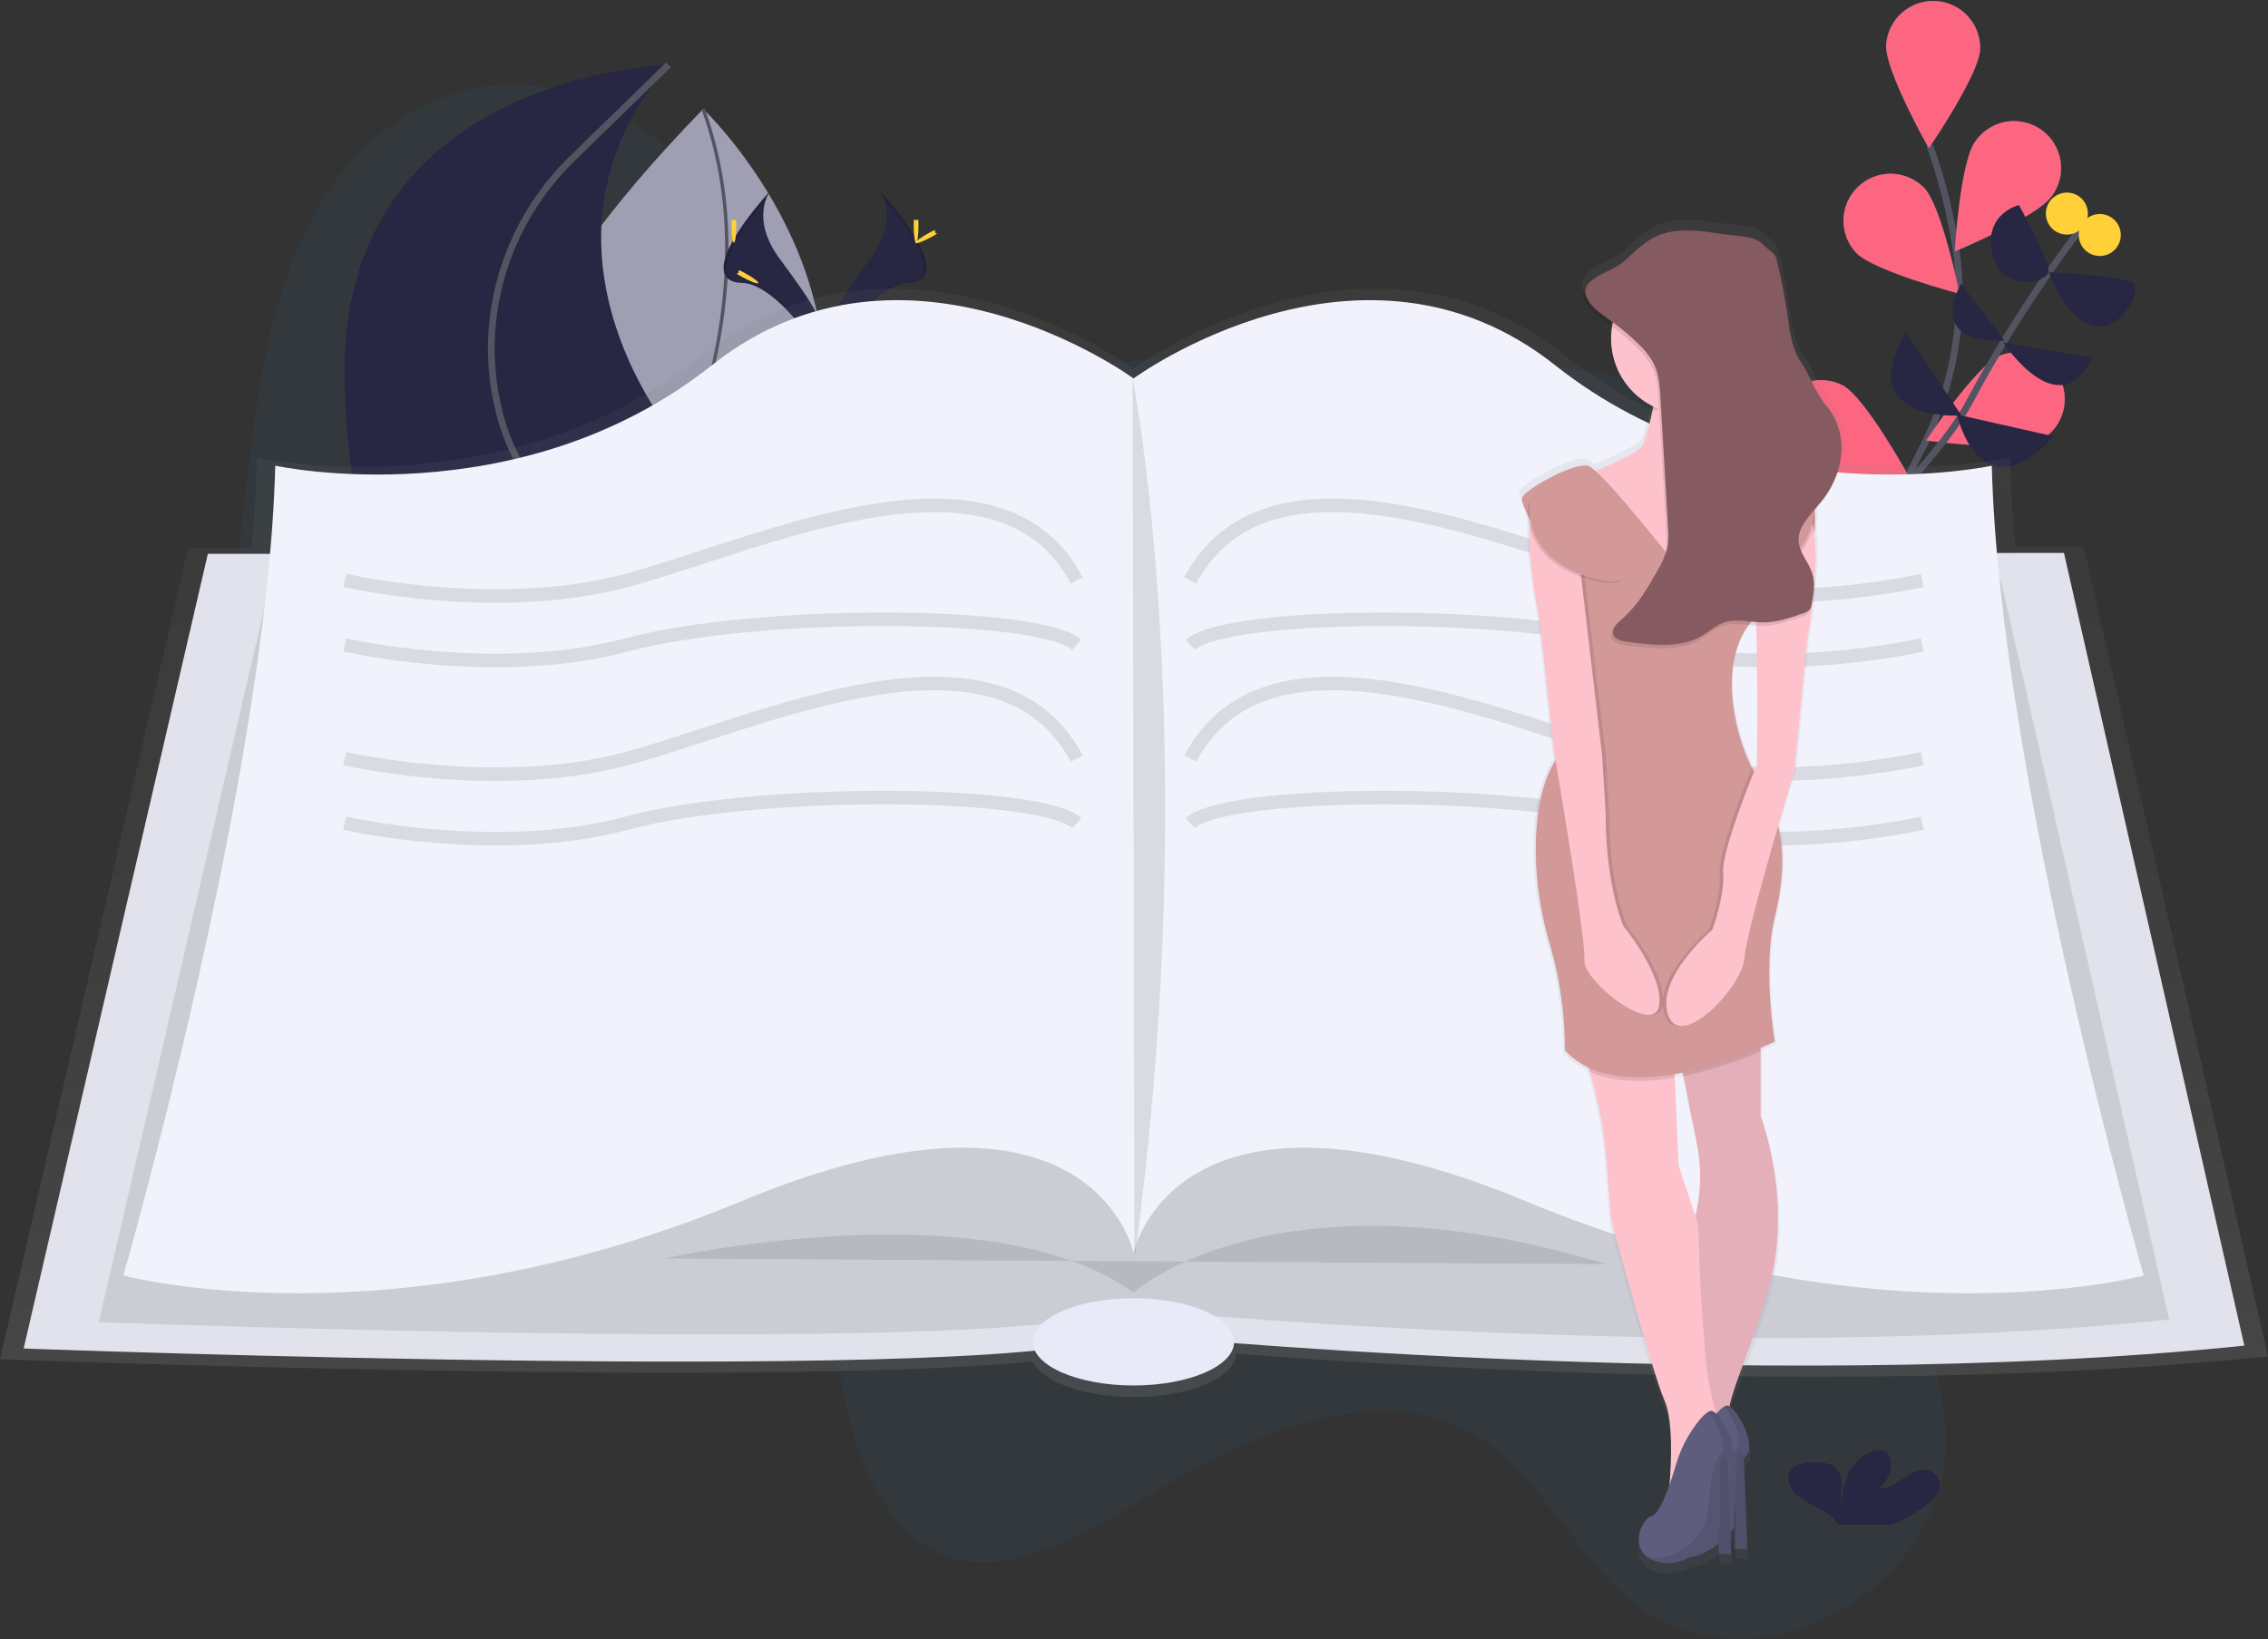 <svg width="671" height="485" viewBox="0 0 671 485" fill="none" xmlns="http://www.w3.org/2000/svg">
<rect x="0" y="0" width="671" height="485" fill="#333333" stroke="none"/>
<g clip-path="url(#clip0)">
<path opacity="0.1" d="M579.188 278.224C557.972 312.886 561.724 359.965 570.814 397.088C573.856 409.518 577.371 422.625 574.665 436.553C571.355 453.583 559.496 467.007 547.52 474.689C525.682 488.704 500.82 488.418 482.815 473.95C467.23 461.445 457.027 439.568 441.13 427.741C414.496 407.945 377.813 420.171 345.902 438.928C323.324 452.191 298.475 468.978 277.714 459.624C263.105 453.042 254.072 434.335 249.885 413.949C247.869 404.111 246.674 393.359 241.989 385.87C239.202 381.42 235.357 378.449 231.369 376.019C194.966 353.849 145.511 372.725 110.427 347.597C86.729 330.624 73.359 295.428 69.085 257.746C64.811 220.064 68.593 179.697 73.309 139.951C76.681 111.71 81.211 81.467 95.918 58.441C111.472 34.084 135.886 23.133 157.052 25.314C178.218 27.496 196.547 41.063 212.325 57.633C232.047 78.341 249.791 104.824 275.399 111.418C292.82 115.911 311.933 110.541 330.492 107.471C361.519 102.338 392.086 103.643 422.422 105.389C451.471 107.061 480.7 109.187 507.733 119.454C526.864 126.719 541.504 141.953 559.341 151.822C570.969 158.255 584.115 159.019 594.941 167.621C608.274 178.186 619.765 197.826 614.303 222.693C609.107 246.341 590.443 259.834 579.188 278.224Z" fill="#2C698D"/>
<path d="M183.102 172.344C183.102 172.344 91.557 151.897 208.038 32.263C208.038 32.263 258.246 79.802 239.83 138.895C232.427 162.655 208.598 177.322 184.458 172.624L183.102 172.344Z" fill="#5F5D7E"/>
<path opacity="0.4" d="M183.102 172.344C181.092 171.897 93.511 149.877 208.038 32.263C208.038 32.263 258.246 79.802 239.83 138.895C232.427 162.655 208.598 177.322 184.458 172.624L183.102 172.344Z" fill="white"/>
<path d="M184.315 173.028C184.315 173.028 232.669 100.262 208.05 32.269" stroke="#535461" stroke-miterlimit="10"/>
<path d="M559.702 243.004C559.702 243.004 543.924 179.541 567.833 134.358C577.875 115.395 581.863 93.792 578.51 72.605C576.9 62.554 574.372 52.672 570.957 43.083" stroke="#535461" stroke-width="2" stroke-miterlimit="10"/>
<path d="M585.857 14.518C585.528 22.2 570.652 43.872 570.652 43.872C570.652 43.872 557.686 21.007 558.016 13.325C558.244 9.688 559.892 6.285 562.604 3.848C565.316 1.41 568.877 0.133 572.522 0.289C576.167 0.445 579.605 2.023 582.098 4.683C584.592 7.344 585.941 10.875 585.857 14.518Z" fill="#2C698D"/>
<path d="M607.048 58.043C602.593 64.314 578.311 74.432 578.311 74.432C578.311 74.432 579.866 48.198 584.321 41.927C585.362 40.392 586.699 39.081 588.254 38.069C589.81 37.057 591.551 36.367 593.378 36.036C595.204 35.706 597.078 35.744 598.889 36.148C600.701 36.551 602.413 37.311 603.926 38.385C605.44 39.458 606.723 40.822 607.701 42.398C608.68 43.973 609.333 45.728 609.623 47.559C609.913 49.39 609.834 51.261 609.391 53.061C608.948 54.861 608.149 56.555 607.042 58.043H607.048Z" fill="#2C698D"/>
<path d="M602.923 130.697C595.911 133.86 569.837 130.355 569.837 130.355C569.837 130.355 584.439 108.497 591.451 105.327C594.805 103.89 598.59 103.824 601.992 105.145C605.394 106.466 608.142 109.067 609.645 112.39C611.147 115.713 611.285 119.492 610.028 122.915C608.771 126.339 606.22 129.133 602.923 130.697Z" fill="#2C698D"/>
<path d="M587.413 184.967C581.036 189.268 554.743 190.213 554.743 190.213C554.743 190.213 565.438 166.204 571.815 161.897C574.879 159.909 578.601 159.201 582.181 159.928C585.761 160.654 588.912 162.755 590.957 165.779C593.001 168.803 593.775 172.508 593.113 176.097C592.45 179.686 590.403 182.871 587.413 184.967Z" fill="#2C698D"/>
<path d="M549.019 74.693C554.301 80.286 579.76 86.924 579.76 86.924C579.76 86.924 574.559 61.163 569.277 55.575C566.72 52.972 563.243 51.474 559.593 51.405C555.943 51.336 552.411 52.7 549.757 55.204C547.104 57.709 545.539 61.153 545.401 64.798C545.263 68.442 546.562 71.995 549.019 74.693Z" fill="#2C698D"/>
<path d="M531.686 138.366C538.405 142.095 564.66 140.852 564.66 140.852C564.66 140.852 552.012 117.819 545.286 114.072C542.069 112.374 538.315 112.001 534.826 113.031C531.337 114.062 528.39 116.415 526.614 119.587C524.838 122.759 524.375 126.499 525.322 130.008C526.27 133.517 528.554 136.517 531.686 138.366Z" fill="#2C698D"/>
<path d="M523.343 202.587C529.328 207.416 555.44 210.604 555.44 210.604C555.44 210.604 546.842 185.744 540.856 180.933C537.974 178.7 534.329 177.684 530.705 178.105C527.082 178.526 523.768 180.35 521.475 183.184C519.182 186.019 518.093 189.639 518.442 193.267C518.792 196.894 520.551 200.24 523.343 202.587Z" fill="#2C698D"/>
<path d="M585.857 14.518C585.528 22.2 570.652 43.872 570.652 43.872C570.652 43.872 557.686 21.007 558.016 13.325C558.244 9.688 559.892 6.285 562.604 3.848C565.316 1.41 568.877 0.133 572.522 0.289C576.167 0.445 579.605 2.023 582.098 4.683C584.592 7.344 585.941 10.875 585.857 14.518Z" fill="#FC6681"/>
<path d="M607.048 58.043C602.593 64.314 578.311 74.432 578.311 74.432C578.311 74.432 579.866 48.198 584.321 41.927C585.362 40.392 586.699 39.081 588.254 38.069C589.81 37.057 591.551 36.367 593.378 36.036C595.204 35.706 597.078 35.744 598.889 36.148C600.701 36.551 602.413 37.311 603.926 38.385C605.44 39.458 606.723 40.822 607.701 42.398C608.68 43.973 609.333 45.728 609.623 47.559C609.913 49.39 609.834 51.261 609.391 53.061C608.948 54.861 608.149 56.555 607.042 58.043H607.048Z" fill="#FC6681"/>
<path d="M602.923 130.697C595.911 133.86 569.837 130.355 569.837 130.355C569.837 130.355 584.439 108.497 591.451 105.327C594.805 103.89 598.59 103.824 601.992 105.145C605.394 106.466 608.142 109.067 609.645 112.39C611.147 115.713 611.285 119.492 610.028 122.915C608.771 126.339 606.22 129.133 602.923 130.697Z" fill="#FC6681"/>
<path d="M587.413 184.967C581.036 189.268 554.743 190.213 554.743 190.213C554.743 190.213 565.438 166.204 571.815 161.897C574.879 159.909 578.601 159.201 582.181 159.928C585.761 160.654 588.912 162.755 590.957 165.779C593.001 168.803 593.775 172.508 593.113 176.097C592.45 179.686 590.403 182.871 587.413 184.967Z" fill="#FC6681"/>
<path d="M549.019 74.693C554.301 80.286 579.76 86.924 579.76 86.924C579.76 86.924 574.559 61.163 569.277 55.575C566.72 52.972 563.243 51.474 559.593 51.405C555.943 51.336 552.411 52.7 549.757 55.204C547.104 57.709 545.539 61.153 545.401 64.798C545.263 68.442 546.562 71.995 549.019 74.693Z" fill="#FC6681"/>
<path d="M531.686 138.366C538.405 142.095 564.66 140.852 564.66 140.852C564.66 140.852 552.012 117.819 545.286 114.072C542.069 112.374 538.315 112.001 534.826 113.031C531.337 114.062 528.39 116.415 526.614 119.587C524.838 122.759 524.375 126.499 525.322 130.008C526.27 133.517 528.554 136.517 531.686 138.366Z" fill="#FC6681"/>
<path d="M523.343 202.587C529.328 207.416 555.44 210.604 555.44 210.604C555.44 210.604 546.842 185.744 540.856 180.933C537.974 178.7 534.329 177.684 530.705 178.105C527.082 178.526 523.768 180.35 521.475 183.184C519.182 186.019 518.093 189.639 518.442 193.267C518.792 196.894 520.551 200.24 523.343 202.587Z" fill="#FC6681"/>
<path d="M501.94 202.015C501.94 202.015 568.113 146.62 582.821 118.683C597.529 90.746 616.275 66.682 616.275 66.682" stroke="#535461" stroke-width="2" stroke-miterlimit="10"/>
<path d="M607.596 129.118L578.976 122.667C578.976 122.667 585.72 152.835 607.596 129.118Z" fill="#272643"/>
<path d="M563.833 98.31L580.308 122.959C580.308 122.959 548.117 125.296 563.833 98.31Z" fill="#272643"/>
<path d="M618.857 105.949L592.689 101.362C592.689 101.362 609.132 126.34 618.857 105.949Z" fill="#272643"/>
<path d="M580.158 83.928L593.074 100.796C593.074 100.796 570.21 102.947 580.158 83.928Z" fill="#272643"/>
<path d="M606.227 80.566C606.227 80.566 628.531 81.629 631.113 83.754C633.695 85.88 627.791 98.347 619.292 96.315C610.794 94.283 606.227 80.566 606.227 80.566Z" fill="#272643"/>
<path d="M597.318 60.672C597.318 60.672 606.42 77.241 606.078 80.392C605.735 83.543 592.21 87.086 589.472 75.14C586.735 63.195 597.318 60.672 597.318 60.672Z" fill="#272643"/>
<path d="M627.165 71.415C628.202 68.143 626.387 64.65 623.112 63.614C619.836 62.578 616.339 64.391 615.302 67.663C614.265 70.935 616.08 74.428 619.355 75.464C622.631 76.501 626.128 74.688 627.165 71.415Z" fill="#FFD037"/>
<path d="M617.429 65.076C618.466 61.804 616.652 58.311 613.376 57.275C610.1 56.239 606.604 58.052 605.566 61.324C604.529 64.597 606.344 68.089 609.62 69.125C612.895 70.162 616.392 68.349 617.429 65.076Z" fill="#FFD037"/>
<path d="M204.604 216.235C204.604 216.235 231.357 196.347 197.76 126.738C197.76 126.738 152.964 71.424 197.76 19.217C197.76 19.217 100.081 21.703 101.947 112.443C103.814 203.183 150.787 216.235 150.787 216.235H204.604Z" fill="#272643"/>
<path d="M179.618 216.235C179.618 216.235 172.88 168.379 154.837 139.168C151.274 133.26 148.711 126.805 147.253 120.063C141.224 93.568 149.822 65.861 169.302 46.899L197.766 19.198" stroke="#535461" stroke-width="2" stroke-miterlimit="10"/>
<path d="M260.318 56.477C260.318 56.477 266.465 64.506 257.481 76.626C248.497 88.745 241.093 99 244.086 106.533C244.086 106.533 257.637 84.022 268.668 83.705C279.698 83.388 272.45 70.013 260.318 56.477Z" fill="#272643"/>
<path opacity="0.1" d="M260.318 56.477C260.85 57.253 261.269 58.1 261.562 58.994C272.326 71.623 278.056 83.413 267.716 83.711C258.078 83.984 246.519 101.2 243.75 105.545C243.841 105.88 243.951 106.21 244.08 106.533C244.08 106.533 257.63 84.022 268.661 83.705C279.692 83.388 272.45 70.013 260.318 56.477Z" fill="black"/>
<path d="M271.741 66.707C271.741 69.534 271.424 71.822 271.032 71.822C270.64 71.822 270.322 69.528 270.322 66.707C270.322 63.885 270.721 65.209 271.113 65.209C271.505 65.209 271.741 63.885 271.741 66.707Z" fill="#FFD037"/>
<path d="M275.661 70.081C273.172 71.436 271.013 72.25 270.826 71.909C270.64 71.567 272.5 70.193 274.982 68.838C277.465 67.483 276.488 68.472 276.675 68.838C276.861 69.205 278.143 68.726 275.661 70.081Z" fill="#FFD037"/>
<path d="M227.866 56.477C227.866 56.477 221.719 64.506 230.703 76.626C239.687 88.745 247.091 99 244.098 106.533C244.098 106.533 230.548 84.022 219.517 83.705C208.486 83.388 215.722 70.013 227.866 56.477Z" fill="#272643"/>
<path opacity="0.1" d="M227.866 56.477C227.334 57.253 226.915 58.1 226.622 58.994C215.859 71.623 210.128 83.413 220.469 83.711C230.106 83.984 241.666 101.2 244.434 105.545C244.343 105.88 244.233 106.21 244.105 106.533C244.105 106.533 230.535 84.016 219.504 83.711C208.474 83.406 215.722 70.013 227.866 56.477Z" fill="black"/>
<path d="M216.431 66.707C216.431 69.534 216.748 71.822 217.14 71.822C217.532 71.822 217.849 69.528 217.849 66.707C217.849 63.885 217.451 65.209 217.059 65.209C216.667 65.209 216.431 63.885 216.431 66.707Z" fill="#FFD037"/>
<path d="M219.51 81.935C221.999 83.29 224.158 84.104 224.345 83.763C224.531 83.421 222.671 82.047 220.189 80.692C217.706 79.337 218.683 80.326 218.496 80.692C218.31 81.059 217.028 80.58 219.51 81.935Z" fill="#FFD037"/>
<path d="M671 401.364L616.493 161.785H596.241C595.432 152.63 594.891 143.761 594.686 135.408C594.686 135.408 521.271 151.455 462.726 105.029C404.18 58.602 335.351 109.044 335.351 109.044L335.083 108.851V108.758V108.876C330.305 105.495 264.368 60.355 207.994 105.066C149.474 151.493 76.034 135.445 76.034 135.445C75.829 143.904 75.281 152.848 74.454 162.089H55.665L0 402.228C0 402.228 226.28 410.693 305.574 402.886C308.417 408.89 320.674 413.402 335.357 413.402C351.857 413.402 365.277 407.703 365.743 400.599C427.468 405.292 560.287 412.793 671 401.364Z" fill="url(#paint0_linear)"/>
<path d="M61.494 163.892L6.999 399.033C6.999 399.033 306.986 410.257 331.145 394.546C331.145 394.546 517.376 413.346 664.001 398.194L610.632 163.618L61.494 163.892Z" fill="#E2E2EC"/>
<path opacity="0.1" d="M80.035 172.015L29.229 391.239C29.229 391.239 308.915 401.705 331.437 387.056C331.437 387.056 505.064 404.583 641.765 390.456L591.992 171.754L80.035 172.015Z" fill="black"/>
<path d="M589.285 137.801C589.285 137.801 517.376 153.512 460.075 108.055C402.774 62.598 335.357 111.983 335.357 111.983C335.357 111.983 267.946 62.598 210.645 108.055C153.344 153.512 81.435 137.801 81.435 137.801C79.17 229.274 36.496 377.429 36.496 377.429C36.496 377.429 115.143 398.753 219.075 355.546C323.007 312.339 335.363 370.698 335.363 370.698C335.363 370.698 347.719 312.333 451.651 355.546C555.583 398.759 634.23 377.429 634.23 377.429C634.23 377.429 591.531 229.274 589.285 137.801Z" fill="#F1F2FB"/>
<path opacity="0.1" d="M196.603 372.395C196.603 372.395 291.544 351.071 335.344 382.495C335.344 382.495 377.477 344.334 475.225 374.079" fill="black"/>
<path d="M335.357 409.978C351.802 409.978 365.133 404.198 365.133 397.069C365.133 389.94 351.802 384.16 335.357 384.16C318.912 384.16 305.58 389.94 305.58 397.069C305.58 404.198 318.912 409.978 335.357 409.978Z" fill="#E8EAF8"/>
<path opacity="0.1" d="M335.077 111.704C335.077 111.704 356.423 220.014 335.637 372.656L335.077 111.704Z" fill="black"/>
<path opacity="0.1" d="M102.003 171.754C102.003 171.754 146.718 182.133 185.422 171.754C224.127 161.375 295.19 127.422 318.565 171.754" stroke="black" stroke-width="4" stroke-miterlimit="10"/>
<path opacity="0.1" d="M102.003 190.834C102.003 190.834 146.718 201.213 185.422 190.834C224.127 180.455 307.932 181.014 318.565 190.834" stroke="black" stroke-width="4" stroke-miterlimit="10"/>
<path opacity="0.1" d="M102.003 224.476C102.003 224.476 146.718 234.855 185.422 224.476C224.127 214.097 295.19 180.144 318.565 224.476" stroke="black" stroke-width="4" stroke-miterlimit="10"/>
<path opacity="0.1" d="M102.003 243.581C102.003 243.581 146.718 253.961 185.422 243.581C224.127 233.202 307.932 233.762 318.565 243.581" stroke="black" stroke-width="4" stroke-miterlimit="10"/>
<path opacity="0.1" d="M568.717 171.754C568.717 171.754 524.002 182.133 485.298 171.754C446.593 161.375 375.53 127.422 352.155 171.754" stroke="black" stroke-width="4" stroke-miterlimit="10"/>
<path opacity="0.1" d="M568.717 190.834C568.717 190.834 524.002 201.213 485.298 190.834C446.593 180.455 362.788 181.014 352.155 190.834" stroke="black" stroke-width="4" stroke-miterlimit="10"/>
<path opacity="0.1" d="M568.717 224.476C568.717 224.476 524.002 234.855 485.298 224.476C446.593 214.097 375.53 180.144 352.155 224.476" stroke="black" stroke-width="4" stroke-miterlimit="10"/>
<path opacity="0.1" d="M568.717 243.581C568.717 243.581 524.002 253.961 485.298 243.581C446.593 233.202 362.788 233.762 352.155 243.581" stroke="black" stroke-width="4" stroke-miterlimit="10"/>
<path d="M569.625 445.603C571.492 444.179 573.265 442.495 573.806 440.463C574.083 439.383 573.935 438.238 573.392 437.265C572.849 436.291 571.953 435.562 570.888 435.23C568.207 434.397 565.345 435.907 563.167 437.436C560.99 438.965 558.507 440.711 555.664 440.388C558.607 438.263 560.019 434.795 559.198 431.687C559.059 431.01 558.716 430.392 558.215 429.916C556.728 428.617 554.028 429.176 552.248 430.195C546.58 433.446 545 439.717 544.969 445.366C544.397 443.328 544.882 441.208 544.863 439.114C544.845 437.02 544.148 434.708 541.983 433.583C540.598 432.985 539.098 432.698 537.59 432.744C535.045 432.669 532.202 432.874 530.466 434.397C528.307 436.261 528.867 439.45 530.746 441.525C532.625 443.601 535.487 444.906 538.119 446.342C540.129 447.436 542.157 448.71 543.389 450.438C543.546 450.667 543.678 450.913 543.781 451.171H559.752C563.26 449.73 566.577 447.859 569.625 445.603Z" fill="#272643"/>
<path d="M459.198 221.798C459.198 221.798 459.353 222.693 459.615 224.284C459.478 224.532 459.341 224.781 459.198 225.023C454.096 233.6 453.312 245.956 453.791 256.099C454.238 264.28 455.674 272.376 458.066 280.213C460.984 290.398 462.45 300.943 462.421 311.537C464.44 313.718 466.866 315.483 469.563 316.733C469.7 317.149 469.843 317.572 469.968 317.976C472.319 325.804 473.909 333.84 474.715 341.972L476.32 362.271C476.32 362.271 488.62 408.213 492.359 416.759C495.022 422.837 494.437 435.404 493.877 442.141C492.278 446.672 490.331 450.991 488.614 451.464C485.503 452.346 482.392 459.829 486.921 463.589C487.261 463.871 487.625 464.12 488.01 464.335L488.191 464.434L488.52 464.602L489.006 464.82L489.255 464.913L489.771 465.087L489.995 465.155C490.238 465.224 490.486 465.292 490.754 465.354C493.908 465.974 497.179 465.457 499.987 463.894C503.396 463.384 506.426 461.557 508.697 459.711L508.635 462.949H512.368L512.194 456.479C512.866 455.727 513.239 455.236 513.239 455.236C513.239 455.236 513.351 451.327 513.78 446.777L513.506 461.377H517.239L516.231 434.434C516.42 434.032 516.67 433.66 516.972 433.334C520.083 430.227 514.707 420.202 511.926 418.53C513.17 411.942 517.917 402.427 523.392 384.185C531.412 357.46 521.252 331.301 521.252 331.301V310.791C523.946 309.635 525.533 308.846 525.533 308.846C525.533 308.846 521.8 286.944 525.533 271.456C527.953 261.444 528.581 252.55 526.559 244.041C529.247 234.793 531.418 227.652 531.418 227.652L535.151 189.193C536.103 183.42 536.744 178.479 537.155 174.277C537.223 173.755 537.273 173.227 537.298 172.705C537.982 164.88 537.833 159.653 537.385 156.235C537.602 154.668 537.677 153.085 537.609 151.505C537.695 150.694 537.729 149.878 537.708 149.063C538.243 148.441 538.766 147.82 539.264 147.198C540.588 145.555 541.714 143.76 542.617 141.853C546.73 134.103 546.848 124.637 541.105 117.807C537.571 113.599 536.47 109.069 533.415 104.587C530.622 100.486 530.093 95.569 529.421 90.846C528.589 84.975 527.447 79.151 525.999 73.4C525.57 71.71 523.218 70.672 522.049 69.267C519.79 66.551 513.195 66.644 509.394 66.041C503.01 65.028 496.098 64.084 490.287 66.588C486.243 68.335 483.338 71.511 480.177 74.314C476.774 77.328 469.806 78.782 468.723 82.393C467.759 83.773 467.709 85.501 469.345 87.813C470.926 90.038 473.414 91.629 475.735 93.295C476.034 93.506 476.314 93.73 476.606 93.916C475.819 98.712 476.595 103.634 478.818 107.957C481.041 112.281 484.595 115.777 488.956 117.931C488.894 118.335 488.825 118.733 488.751 119.125C488.068 122.61 487.128 126.039 485.938 129.386C485.248 131.449 477.259 135.054 471.629 137.366C470.978 136.698 470.202 136.164 469.345 135.793C465.065 134.724 450.631 142.736 449.561 145.408C449.262 146.154 450.046 148.217 451.321 150.815C451.406 151.999 451.599 153.172 451.9 154.321C451.583 159.79 452.155 168.615 454.911 182.804L459.198 221.798ZM519.236 227.808C519.037 227.429 518.832 227.043 518.614 226.645C512.673 214.644 509.145 195.241 517.656 183.668C518.415 183.749 519.174 183.824 519.933 183.873C520.437 199.622 520.145 225.514 520.145 225.514C520.145 225.514 519.809 226.384 519.236 227.808ZM498.027 319.281C499.234 325.341 500.653 332.383 501.978 338.784C503.554 346.238 503.447 353.949 501.667 361.357L496.64 346.292L495.47 319.785L495.395 318.697C496.204 318.56 497.007 318.413 497.803 318.256L498.027 319.281Z" fill="url(#paint1_linear)"/>
<path d="M501.909 337.628C503.461 344.965 503.357 352.555 501.604 359.847C501.291 361.233 500.875 362.593 500.36 363.918L501.779 421.531L501.94 428.063C503.255 428.339 504.584 428.534 505.922 428.648C507.163 428.776 508.414 428.776 509.655 428.648C510.899 428.492 511.994 428.119 512.579 427.405C513.164 426.69 513.289 425.54 512.461 423.868C511.551 422.031 511.199 419.968 511.447 417.933C511.497 417.361 511.59 416.758 511.702 416.137C512.946 409.654 517.594 400.282 522.988 382.333C530.883 356.043 520.885 330.282 520.885 330.282V306.08L495.097 303.451C495.097 303.451 496.341 309.965 498.052 318.429C499.209 324.396 500.603 331.326 501.909 337.628Z" fill="#FDC2CC"/>
<path opacity="0.1" d="M501.909 337.628C503.461 344.965 503.357 352.555 501.604 359.847C501.291 361.233 500.875 362.593 500.36 363.918L501.779 421.531L501.94 428.063C503.255 428.339 504.584 428.534 505.922 428.648C507.163 428.776 508.414 428.776 509.655 428.648C510.899 428.492 511.994 428.119 512.579 427.405C513.164 426.69 513.289 425.54 512.461 423.868C511.551 422.031 511.199 419.968 511.447 417.933C511.497 417.361 511.59 416.758 511.702 416.137C512.946 409.654 517.594 400.282 522.988 382.333C530.883 356.043 520.885 330.282 520.885 330.282V306.08L495.097 303.451C495.097 303.451 496.341 309.965 498.052 318.429C499.209 324.396 500.603 331.326 501.909 337.628Z" fill="black"/>
<path d="M466.116 306.08C467.818 309.662 469.246 313.366 470.391 317.162C472.705 324.866 474.27 332.775 475.063 340.779L476.643 360.761C476.643 360.761 488.751 405.975 492.434 414.391C495.053 420.376 494.481 432.744 493.927 439.388C493.703 442.085 493.485 443.838 493.485 443.838L498.854 437.268L505.891 428.648L509.101 424.714L509.804 423.856C508.955 422.093 508.268 420.256 507.751 418.368C506.123 412.61 505.05 406.71 504.547 400.748C502.967 384.452 502.444 362.364 502.444 362.364L501.611 359.878L496.633 345.018L495.482 318.914L495.053 309.25L466.116 306.08Z" fill="#FDC2CC"/>
<path d="M506.83 419.499C503.992 423.195 501.869 427.387 500.572 431.861C498.898 437.548 495.955 446.286 493.485 446.989C489.802 448.039 486.119 458.555 495.588 460.662C505.057 462.769 512.959 452.247 512.959 452.247C512.959 452.247 513.488 433.844 516.642 430.693C519.796 427.542 514.01 417.019 511.378 415.969C510.327 415.54 508.548 417.281 506.83 419.499Z" fill="#5F5D7E"/>
<path opacity="0.1" d="M492.434 459.083C494.909 459.601 497.484 459.367 499.825 458.412C502.708 457.259 505.208 455.317 507.037 452.81C508.866 450.302 509.95 447.33 510.165 444.235C510.613 438.604 511.559 431.034 513.481 429.114C515.97 426.628 512.859 419.543 510.184 416.155C510.356 416.04 510.552 415.963 510.757 415.931C510.963 415.899 511.173 415.912 511.372 415.969C514.004 417.019 519.796 427.535 516.636 430.693C513.475 433.85 512.953 452.246 512.953 452.246C512.953 452.246 505.07 462.762 495.594 460.649C494.216 460.383 492.923 459.788 491.824 458.915C492.023 458.977 492.222 459.033 492.434 459.083Z" fill="black"/>
<path d="M515.895 431.134L516.91 458.294H513.226L513.736 431.152C513.751 430.879 513.873 430.622 514.075 430.437C514.278 430.252 514.545 430.154 514.819 430.164C515.089 430.156 515.352 430.252 515.553 430.432C515.753 430.613 515.876 430.865 515.895 431.134Z" fill="#5F5D7E"/>
<path opacity="0.15" d="M515.895 431.134L516.91 458.294H513.226L513.736 431.152C513.751 430.879 513.873 430.622 514.075 430.437C514.278 430.252 514.545 430.154 514.819 430.164C515.089 430.156 515.352 430.252 515.553 430.432C515.753 430.613 515.876 430.865 515.895 431.134Z" fill="black"/>
<path d="M502.096 421.078C499.257 424.773 497.135 428.966 495.837 433.44C494.163 439.126 491.22 447.865 488.751 448.567C485.067 449.617 481.384 460.133 490.853 462.24C500.323 464.347 508.224 453.813 508.224 453.813C508.224 453.813 508.753 435.41 511.907 432.259C515.062 429.108 509.276 418.586 506.644 417.535C505.58 417.144 503.813 418.859 502.096 421.078Z" fill="#5F5D7E"/>
<path opacity="0.1" d="M487.699 460.65C490.175 461.168 492.749 460.934 495.09 459.978C497.974 458.825 500.473 456.884 502.302 454.376C504.131 451.869 505.216 448.897 505.431 445.802C505.879 440.171 506.824 432.601 508.747 430.68C511.235 428.194 508.125 421.109 505.449 417.722C505.622 417.606 505.818 417.529 506.023 417.497C506.228 417.465 506.438 417.478 506.638 417.535C509.269 418.586 515.062 429.102 511.901 432.259C508.741 435.416 508.224 453.813 508.224 453.813C508.224 453.813 500.329 464.329 490.853 462.228C489.475 461.962 488.182 461.367 487.083 460.494C487.307 460.556 487.488 460.612 487.699 460.65Z" fill="black"/>
<path d="M511.155 432.681L512.169 459.841H508.461L508.971 432.7C508.985 432.426 509.107 432.169 509.309 431.984C509.512 431.8 509.779 431.702 510.053 431.712C510.328 431.696 510.597 431.79 510.803 431.971C511.009 432.152 511.135 432.408 511.155 432.681Z" fill="#5F5D7E"/>
<path opacity="0.15" d="M511.155 432.681L512.169 459.841H508.461L508.971 432.7C508.985 432.426 509.107 432.169 509.309 431.984C509.512 431.8 509.779 431.702 510.053 431.712C510.328 431.696 510.597 431.79 510.803 431.971C511.009 432.152 511.135 432.408 511.155 432.681Z" fill="black"/>
<path d="M466.645 141.517L487.699 174.644L512.436 177.801C512.436 177.801 527.698 147.832 527.175 146.253C526.653 144.675 518.751 141.524 511.385 135.737C504.018 129.951 512.965 105.768 512.965 105.768L488.757 107.869C488.85 108.192 488.943 108.491 489.012 108.851C489.976 112.934 489.634 117.465 488.894 121.449C488.218 124.873 487.291 128.242 486.119 131.53C485.067 134.681 466.645 141.517 466.645 141.517Z" fill="#FDC2CC"/>
<path opacity="0.1" d="M495.065 303.451C495.065 303.451 496.31 309.965 498.021 318.43C505.857 316.764 513.508 314.324 520.86 311.145V306.08L495.065 303.451Z" fill="black"/>
<path opacity="0.1" d="M466.116 306.08C467.818 309.662 469.246 313.366 470.391 317.162C477.713 320.462 486.822 320.369 495.489 318.896L495.059 309.231L466.116 306.08Z" fill="black"/>
<path d="M459.801 225.639C454.781 234.085 454.009 246.235 454.482 256.254C454.922 264.304 456.334 272.272 458.688 279.983C461.562 290.008 463.007 300.388 462.981 310.816C480.874 330.269 525.085 308.187 525.085 308.187C525.085 308.187 521.402 286.633 525.085 271.382C527.648 260.779 528.196 251.437 525.595 242.488C524.398 238.398 522.633 234.496 520.35 230.896C519.653 229.79 518.975 228.566 518.322 227.254C512.225 214.936 508.703 194.7 518.509 183.538C519.528 182.376 520.676 181.333 521.93 180.43C530.479 174.246 534.374 167.378 536.016 161.567C537.044 157.957 537.256 154.163 536.638 150.461C535.587 144.675 520.848 139.417 520.848 139.417C521.377 156.769 499.271 171.487 499.271 171.487C499.271 171.487 474.005 138.888 469.8 137.838C465.594 136.788 451.377 144.675 450.326 147.304C449.274 149.933 461.904 169.386 461.904 169.386C461.904 169.386 469.806 208.814 459.801 225.639Z" fill="#D39999"/>
<path opacity="0.1" d="M521.912 180.424C530.46 174.24 534.355 167.372 535.997 161.561C535.587 152.86 533.509 151.511 533.509 151.511C533.509 151.511 516.119 168.329 517.7 174.134C518.06 175.47 518.322 178.963 518.49 183.556C519.508 182.386 520.656 181.335 521.912 180.424Z" fill="black"/>
<path opacity="0.1" d="M492.434 300.3C496.117 311.345 514.539 291.885 515.068 283.476C515.404 278.094 521.346 256.994 525.576 242.494C524.379 238.404 522.614 234.502 520.331 230.903C519.635 229.796 518.956 228.572 518.303 227.261C516.306 232.164 508.286 252.264 508.753 258.243C509.282 265.079 505.592 275.067 505.592 275.067C505.592 275.067 488.751 289.256 492.434 300.3Z" fill="black"/>
<path d="M534.542 151.505C534.542 151.505 540.334 155.184 534.542 190.411L530.858 228.267C530.858 228.267 516.648 275.061 516.119 283.476C515.591 291.891 497.175 311.338 493.485 300.3C489.796 289.262 506.644 275.061 506.644 275.061C506.644 275.061 510.327 265.073 509.804 258.236C509.282 251.4 519.803 226.167 519.803 226.167C519.803 226.167 520.331 179.902 518.751 174.115C517.171 168.329 534.542 151.505 534.542 151.505Z" fill="#FDC2CC"/>
<path opacity="0.1" d="M456.647 147.297C456.647 147.297 449.803 148.876 456.647 184.103L460.859 222.487C460.859 222.487 470.335 277.696 469.806 284.017C469.277 290.337 490.337 306.627 491.911 297.69C493.485 288.753 481.384 274.029 481.384 274.029C481.384 274.029 476.108 262.444 476.108 240.884L475.057 223.532L467.697 160.971L456.647 147.297Z" fill="black"/>
<path d="M455.577 147.297C455.577 147.297 448.733 148.876 455.577 184.103L459.789 222.487C459.789 222.487 469.264 277.696 468.736 284.017C468.207 290.337 489.267 306.627 490.841 297.69C492.415 288.753 480.314 274.029 480.314 274.029C480.314 274.029 475.051 262.463 475.051 240.903L473.999 223.55L466.645 160.971L455.577 147.297Z" fill="#FDC2CC"/>
<path opacity="0.1" d="M452.174 149.137C452.174 149.137 449.013 165.961 471.119 171.747C493.224 177.534 468.487 151.76 468.487 151.76C468.487 151.76 460.069 139.149 452.174 149.137Z" fill="black"/>
<path d="M452.696 148.615C452.696 148.615 449.542 165.433 471.647 171.219C493.753 177.006 469.016 151.238 469.016 151.238C469.016 151.238 460.592 138.621 452.696 148.615Z" fill="#D39999"/>
<path opacity="0.1" d="M536.912 149.137C536.912 149.137 540.073 165.961 517.967 171.747C495.862 177.534 520.593 151.76 520.593 151.76C520.593 151.76 528.992 139.149 536.912 149.137Z" fill="black"/>
<path d="M536.383 148.615C536.383 148.615 539.569 165.433 517.438 171.219C495.308 177.006 520.07 151.238 520.07 151.238C520.07 151.238 528.488 138.621 536.383 148.615Z" fill="#D39999"/>
<path opacity="0.1" d="M488.894 121.443C491.799 122.288 495.053 115.489 498.487 115.489C502.127 115.489 505.555 122.767 508.591 121.225C509.477 116.324 510.762 111.504 512.436 106.812L489.012 108.876C489.97 112.934 489.634 117.459 488.894 121.443Z" fill="black"/>
<path d="M499.016 122.586C511.369 122.586 521.383 112.583 521.383 100.243C521.383 87.903 511.369 77.9 499.016 77.9C486.663 77.9 476.65 87.903 476.65 100.243C476.65 112.583 486.663 122.586 499.016 122.586Z" fill="#FDC2CC"/>
<path opacity="0.1" d="M469.787 90.597C471.342 92.785 473.794 94.326 476.077 95.992C478.9 98.012 481.566 100.241 484.053 102.661C485.811 104.265 487.315 106.126 488.514 108.18C490.287 111.486 490.524 115.228 490.735 118.87L492.907 156.49C493.05 158.976 493.193 161.518 492.558 163.948C491.915 166.018 491.009 167.998 489.864 169.84C486.996 174.923 484.047 180.107 479.431 184.134C477.888 185.47 476.009 187.198 476.824 188.951C477.483 190.362 479.511 190.815 481.254 191.021C488.564 192.003 496.664 192.842 502.818 189.28C505.138 187.938 507.061 186.011 509.661 185.178C513.282 184.029 517.277 185.228 521.134 185.222C525.228 185.222 529.135 183.861 532.955 182.518C533.688 182.333 534.358 181.956 534.896 181.424C535.201 180.983 535.391 180.472 535.45 179.939C536.029 176.887 536.576 173.724 535.63 170.734C534.604 167.496 531.897 164.693 531.593 161.35C531.194 156.701 535.487 152.916 538.573 149.094C545.143 140.958 546.605 129.243 539.861 121.219C536.383 117.08 535.294 112.617 532.289 108.211C529.539 104.177 529.017 99.336 528.357 94.687C527.537 88.907 526.411 83.175 524.985 77.514C524.568 75.849 522.248 74.83 521.097 73.444C518.869 70.771 512.386 70.864 508.653 70.268C502.37 69.273 495.588 68.341 489.846 70.808C485.864 72.524 483.002 75.656 479.891 78.409C475.486 82.337 464.797 83.568 469.787 90.597Z" fill="black"/>
<path d="M470.316 89.547C471.871 91.735 474.323 93.276 476.606 94.942C479.429 96.965 482.095 99.199 484.582 101.623C486.339 103.227 487.843 105.088 489.043 107.142C490.816 110.448 491.053 114.19 491.264 117.832L493.454 155.439C493.597 157.925 493.74 160.467 493.106 162.897C492.462 164.968 491.557 166.948 490.412 168.789C487.544 173.873 484.594 179.057 479.978 183.084C478.435 184.42 476.556 186.148 477.371 187.901C478.031 189.311 480.059 189.765 481.801 189.97C489.111 190.952 497.212 191.791 503.365 188.23C505.686 186.888 507.608 184.961 510.209 184.128C513.83 182.978 517.824 184.178 521.681 184.172C525.775 184.172 529.682 182.81 533.503 181.468C534.236 181.283 534.906 180.905 535.444 180.374C535.749 179.932 535.939 179.422 535.997 178.889C536.576 175.837 537.123 172.674 536.178 169.684C535.151 166.446 532.445 163.643 532.14 160.299C531.742 155.651 536.035 151.866 539.121 148.043C545.691 139.908 547.153 128.192 540.408 120.169C536.931 116.029 535.842 111.567 532.837 107.161C530.087 103.127 529.564 98.285 528.905 93.636C528.084 87.857 526.959 82.125 525.533 76.464C525.116 74.799 522.795 73.779 521.644 72.393C519.417 69.721 512.934 69.814 509.201 69.217C502.917 68.223 496.136 67.291 490.393 69.758C486.411 71.474 483.549 74.606 480.438 77.359C475.984 81.287 465.326 82.518 470.316 89.547Z" fill="#865A61"/>
</g>
<defs>
<linearGradient id="paint0_linear" x1="335.5" y1="413.396" x2="335.5" y2="85.401" gradientUnits="userSpaceOnUse">
<stop stop-color="#808080" stop-opacity="0.25"/>
<stop offset="0.54" stop-color="#808080" stop-opacity="0.12"/>
<stop offset="1" stop-color="#808080" stop-opacity="0.1"/>
</linearGradient>
<linearGradient id="paint1_linear" x1="-86526.4" y1="324193" x2="-86526.4" y2="65938.6" gradientUnits="userSpaceOnUse">
<stop stop-color="#808080" stop-opacity="0.25"/>
<stop offset="0.54" stop-color="#808080" stop-opacity="0.12"/>
<stop offset="1" stop-color="#808080" stop-opacity="0.1"/>
</linearGradient>
<clipPath id="clip0">
<rect width="671" height="485" fill="white"/>
</clipPath>
</defs>
</svg>
